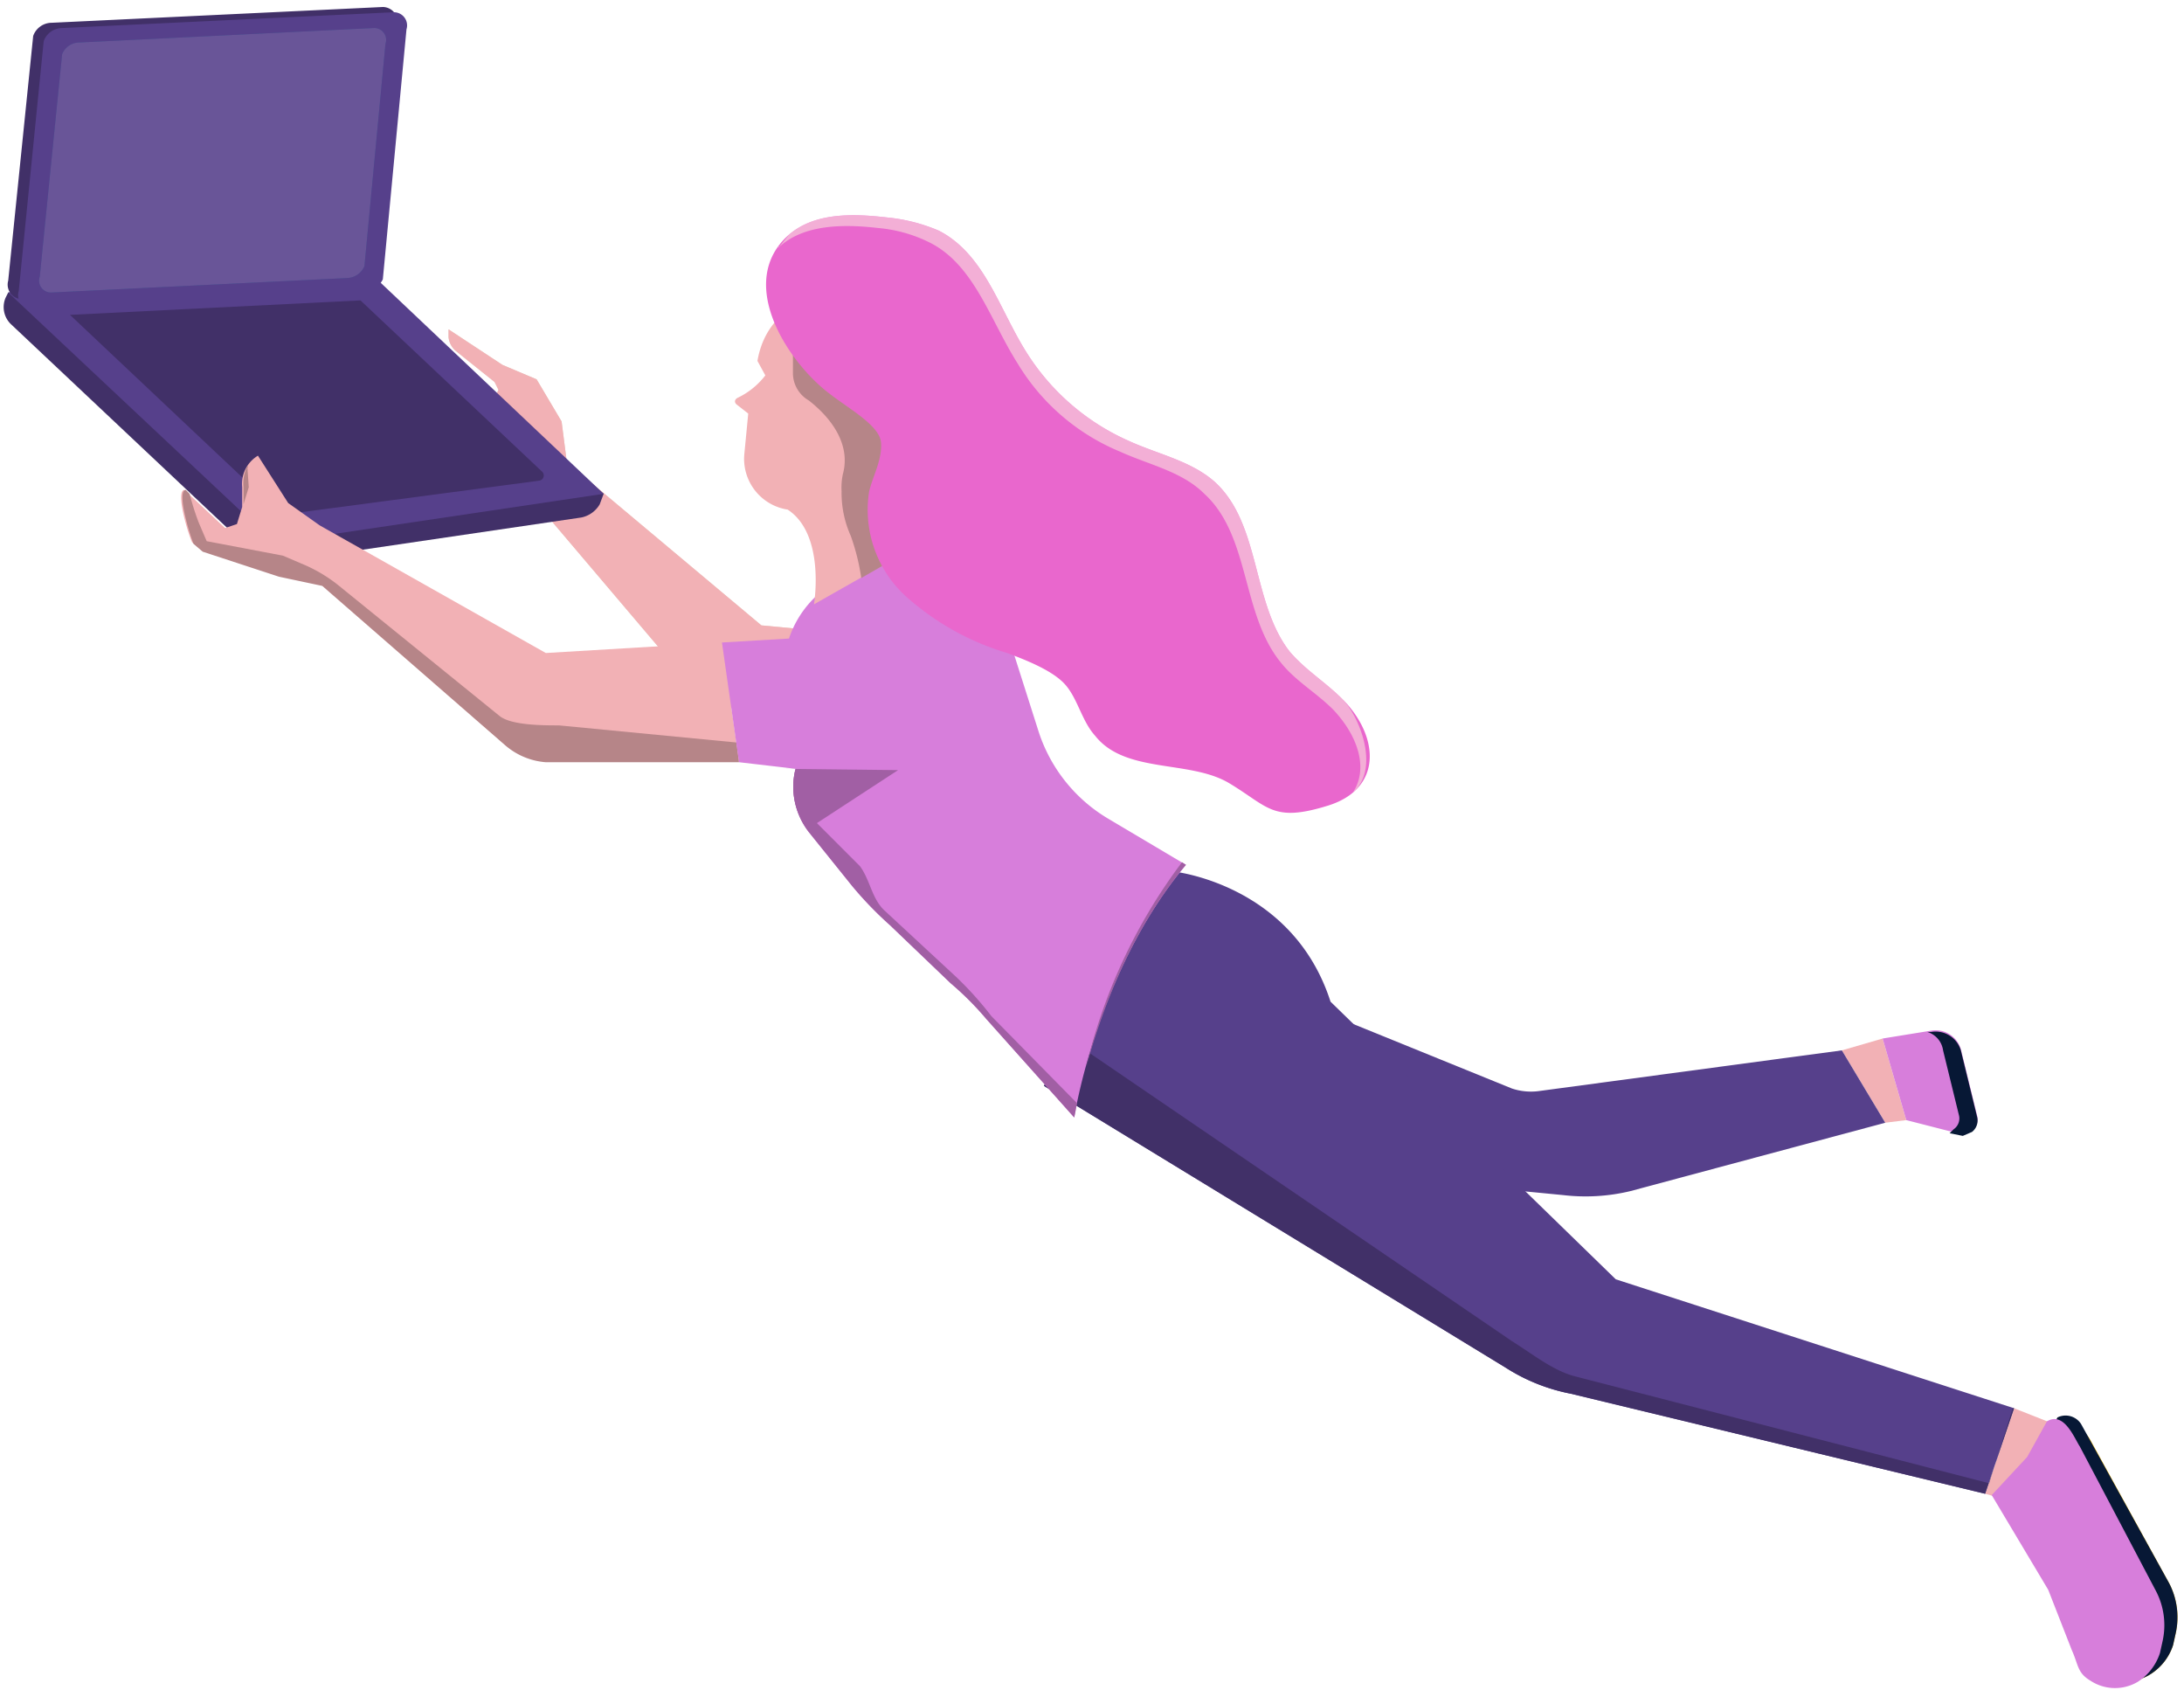 <svg width="265" height="205" fill="none" xmlns="http://www.w3.org/2000/svg"><path d="M228.749 136.192l2.552-.319-2.871-9.895-4.944 1.436 5.263 8.778z" fill="#F2B1B5"/><path d="M184.73 144.491l4.944.479c2.719.32 5.472.158 8.134-.479l30.942-8.299-5.264-8.778-36.842 4.948a7.327 7.327 0 01-3.19-.32l-21.212-8.618 4.465 5.107 18.023 15.96z" fill="#56408B"/><path d="M231.301 135.873l6.858 1.756 1.117-.479c.26-.203.459-.476.572-.786.112-.311.135-.647.066-.97L238 127.573a3.19 3.19 0 00-3.668-2.553l-5.902.957 2.871 9.896z" fill="#D77EDB"/><path d="M237.043 136.99a1.597 1.597 0 00.638-1.756l-1.914-7.82a2.72 2.72 0 00-1.914-2.235h.479a3.192 3.192 0 013.668 2.554l1.914 7.821a1.758 1.758 0 01-.638 1.755l-1.117.479-1.595-.319.479-.479z" fill="#071835"/><path d="M56.34 47.612l-4.467-1.277V44.58l6.38 1.596 1.914 1.755.319-.638-.479-.958-4.784-3.83a2.554 2.554 0 01-.798-1.596v-.958l6.54 4.31 4.146 1.755 3.03 5.107.638 4.948 23.605 19.79 28.868 2.714-3.349 13.247-32.377-6.703-19.777-23.302-3.19-2.873-3.509-5.586-5.741-1.915-.638-.639-.479-1.117 7.177 1.596v-1.437l-3.03-2.234z" fill="#E1D7C5"/><path d="M56.34 47.612l-4.467-1.277V44.58l6.38 1.596 1.914 1.755.319-.638-.479-.958-4.784-3.83a2.554 2.554 0 01-.798-1.596v-.958l6.54 4.31 4.146 1.755 3.03 5.107.638 4.948 23.605 19.79 28.868 2.714-3.349 13.247-32.377-6.703-19.777-23.302-3.19-2.873-3.509-5.586-5.741-1.915-.638-.639-.479-1.117 7.177 1.596v-1.437l-3.03-2.234z" fill="#F2B1B5"/><path d="M1.315 39.313l29.825 28.09a2.87 2.87 0 002.551.798l36.843-5.427a3.349 3.349 0 002.233-1.596l.478-1.276L39.752 32.13.996 35.482l-.32.639a2.875 2.875 0 00.639 3.192z" fill="#413068"/><path d="M.996 35.482l31.26 29.367a2.71 2.71 0 002.392.798l38.598-5.746-32.218-30.484L.996 35.482z" fill="#56408B"/><path d="M8.492 38.195l24.88 23.462a3.04 3.04 0 001.914.639l30.144-3.99a.637.637 0 00.32-1.118L43.74 36.44 8.491 38.195zM4.026 4.36L.996 34.045A1.757 1.757 0 002.59 36.28l40.192-1.915a2.87 2.87 0 002.233-1.756l3.03-29.686c.478-.958-.479-2.075-1.595-2.075L6.259 2.763A2.391 2.391 0 004.026 4.36z" fill="#413068"/><path d="M5.302 4.998l-3.03 30.325a1.597 1.597 0 001.595 2.074l40.191-1.915a2.87 2.87 0 002.393-1.596l2.87-30.325a1.597 1.597 0 00-1.594-2.074L7.535 3.402a2.391 2.391 0 00-2.233 1.596z" fill="#56408B"/><path d="M7.535 6.594L4.824 33.567a1.438 1.438 0 001.435 1.915l35.886-1.755a2.39 2.39 0 002.073-1.437L46.77 5.317a1.438 1.438 0 00-1.436-1.915L9.608 5.157a2.232 2.232 0 00-2.073 1.437z" fill="#334A88"/><path d="M7.535 6.594L4.824 33.567a1.438 1.438 0 001.435 1.915l35.886-1.755a2.39 2.39 0 002.073-1.437L46.77 5.317a1.438 1.438 0 00-1.436-1.915L9.608 5.157a2.232 2.232 0 00-2.073 1.437z" fill="#695598"/><path d="M87.6 77.937l-21.372 1.276-27.433-15.481-3.828-2.713-3.668-5.746a3.99 3.99 0 00-1.914 3.83v2.395l-.638 2.074-1.435.48-4.945-4.63c-1.116.16.479 5.427.957 6.385l1.117.957 9.25 3.033 5.264 1.117 22.169 19.312a8.45 8.45 0 004.944 2.075h23.605l-2.074-14.364z" fill="#F2B1B5"/><path d="M30.183 59.103l-.638 2.075v-2.075a4.631 4.631 0 01.478-2.553c.16.16 0 .16 0 .16l.16 2.393zm-7.656.32l.479.478a31.454 31.454 0 001.116 3.512l.957 2.234 9.25 1.756 2.233.957a18.18 18.18 0 014.785 2.873l19.299 15.642c1.435 1.117 5.263 1.117 7.177 1.117l21.531 2.075.319 2.394H66.228a8.45 8.45 0 01-4.944-2.075l-22.17-19.312-5.263-1.117-9.25-3.033-1.117-.958c-.478-1.117-2.073-6.384-.957-6.543z" fill="#B68588"/><path d="M240.871 181.2l3.987 1.118 3.509-7.023 2.871-1.756-6.859-2.713-3.508 10.374z" fill="#F2B1B5"/><path d="M240.871 181.2l-50.24-12.13a22.622 22.622 0 01-7.975-3.192l-55.981-34.155 15.63-26.015s14.514 1.436 19.139 15.801l34.61 33.676 48.325 15.641-3.508 10.374z" fill="#56408B"/><path d="M183.454 162.686c2.552 1.596 5.103 3.671 7.815 4.31l50.08 12.928 2.871-9.098h.159l-3.508 10.374-50.24-12.129a22.642 22.642 0 01-7.975-3.193l-55.981-34.155 2.711-5.905 54.068 36.868z" fill="#413068"/><path d="M253.63 174.657l9.57 17.396a8.948 8.948 0 01.797 6.065l-.319 1.437a6.539 6.539 0 01-2.711 3.511 5.264 5.264 0 01-5.742 0 10.69 10.69 0 01-3.668-4.309l-7.177-16.759 3.189-6.224 3.509-2.075c.957-.638 1.914-.16 2.552.958z" fill="#F3B800"/><path d="M252.514 172.741l10.686 19.312a8.948 8.948 0 01.797 6.065l-.319 1.437a6.539 6.539 0 01-2.711 3.511 5.264 5.264 0 01-5.742 0 10.684 10.684 0 01-3.668-4.309l-7.177-16.759 3.189-6.224 2.074-3.831a2.233 2.233 0 012.871.798z" fill="#071835"/><path d="M252.354 175.455l9.251 17.556a8.947 8.947 0 01.797 6.065l-.319 1.436a6.541 6.541 0 01-2.711 3.512 5.423 5.423 0 01-5.742-.16c-1.595-.957-1.435-1.915-2.233-3.671l-2.871-7.342-6.858-11.491 4.306-4.629 2.393-4.309c2.073-1.277 3.349 2.075 3.987 3.033zM143.9 104.91l-9.41-5.586a19.147 19.147 0 01-8.453-10.534l-6.858-21.547-5.742-2.234-11.164 5.107a12.442 12.442 0 00-6.54 7.342l-8.133.479 2.073 14.524 6.858.798a8.944 8.944 0 001.595 7.661l5.263 6.543a43.948 43.948 0 004.625 4.788l7.337 7.023a36.508 36.508 0 014.306 4.309l10.686 11.971s2.712-17.716 13.557-30.644z" fill="#D77EDB"/><path d="M143.421 104.591l.479.319c-6.858 8.14-10.367 18.195-12.121 24.579a66.568 66.568 0 0111.642-24.898zm-44.817-5.267l5.742 5.745c1.276 1.756 1.435 3.991 3.03 5.427l8.613 7.98a41.682 41.682 0 014.306 4.788l10.367 10.534a19.07 19.07 0 01-.319 1.756l-10.686-11.97a36.517 36.517 0 00-4.306-4.31l-7.337-7.022a44.13 44.13 0 01-4.625-4.788l-5.263-6.544a8.942 8.942 0 01-1.595-7.661c.19 2.16.902 4.24 2.073 6.065z" fill="#A15FA4"/><path d="M89.513 48.25a9.251 9.251 0 003.35-2.713l-.957-1.755c1.754-10.215 14.992-8.779 14.992-8.779 6.38.32 8.453 14.684 8.453 14.684-1.116 9.257-9.729 13.407-9.729 13.407l7.496 2.074-14.354 8.14s1.435-8.459-3.19-11.491a6.228 6.228 0 01-5.263-6.703l.478-4.948-1.435-1.118c-.319-.319-.16-.638.16-.798z" fill="#F2B1B5"/><path d="M96.212 42.983c1.276-8.299 9.729-7.022 13.078-7.022 4.626 3.192 6.061 13.726 6.061 13.726-1.116 9.257-9.729 13.407-9.729 13.407l7.496 2.074-8.612 4.948a26.731 26.731 0 00-1.276-5.107 12.774 12.774 0 01-1.117-5.427 7.814 7.814 0 01.16-2.075c.957-3.51-1.276-6.703-4.147-8.937a3.83 3.83 0 01-1.914-3.352v-2.235z" fill="#B68588"/><path d="M107.695 26.385c2.143.21 4.241.749 6.221 1.596 5.582 2.873 7.336 9.576 10.686 14.843a28.072 28.072 0 0012.44 10.693c3.509 1.596 7.496 2.394 10.367 4.948 5.582 5.107 4.466 14.684 9.091 20.589 1.914 2.234 4.306 3.67 6.379 5.746 4.466 4.469 4.945 10.853-1.754 12.928-6.699 2.074-7.177.16-11.962-2.714-4.785-2.873-12.6-1.117-16.268-5.745-1.595-1.756-2.073-4.31-3.509-6.065-1.435-1.756-4.625-3.033-7.177-3.99a32.213 32.213 0 01-12.281-6.863 14.213 14.213 0 01-4.465-12.769c.478-1.915 1.595-3.83 1.435-5.905-.159-2.075-3.987-4.15-6.22-5.905-5.104-3.83-11.483-13.567-4.944-19.312 3.19-2.714 7.815-2.554 11.961-2.075z" fill="url(#paint0_linear)"/><path d="M108.971 93.418l-11.004 7.183a8.625 8.625 0 01-1.436-7.342h-1.435l13.875.16z" fill="#A15FA4"/><path opacity=".64" d="M161.763 86.076c-2.073-2.074-4.625-3.51-6.38-5.745-4.784-5.906-3.668-15.322-9.25-20.43-2.711-2.713-6.699-3.51-10.208-5.107a26.161 26.161 0 01-12.44-10.693c-3.349-5.267-5.263-11.97-10.686-14.684a17.373 17.373 0 00-6.22-1.756c-4.147-.478-8.931-.478-11.962 2.235-.16 0-.16 0-.16.16l1.277-1.596c3.19-2.714 7.815-2.554 11.962-2.075 2.142.21 4.24.749 6.22 1.596 5.582 2.873 7.336 9.576 10.686 14.843a28.072 28.072 0 0012.44 10.693c3.509 1.596 7.496 2.394 10.367 4.948 5.582 5.107 4.466 14.684 9.091 20.589 1.914 2.234 4.306 3.67 6.38 5.746 2.073 2.075 4.625 8.459 1.275 11.332 1.914-2.873.638-6.863-2.392-10.056z" fill="#F9D8DA"/><defs><linearGradient id="paint0_linear" x1="25617.4" y1="13871.6" x2="29303.6" y2="14429.7" gradientUnits="userSpaceOnUse"><stop stop-color="#E967CD"/><stop offset=".33" stop-color="#EF83AC"/><stop offset="1" stop-color="#FEC55E"/></linearGradient></defs></svg>